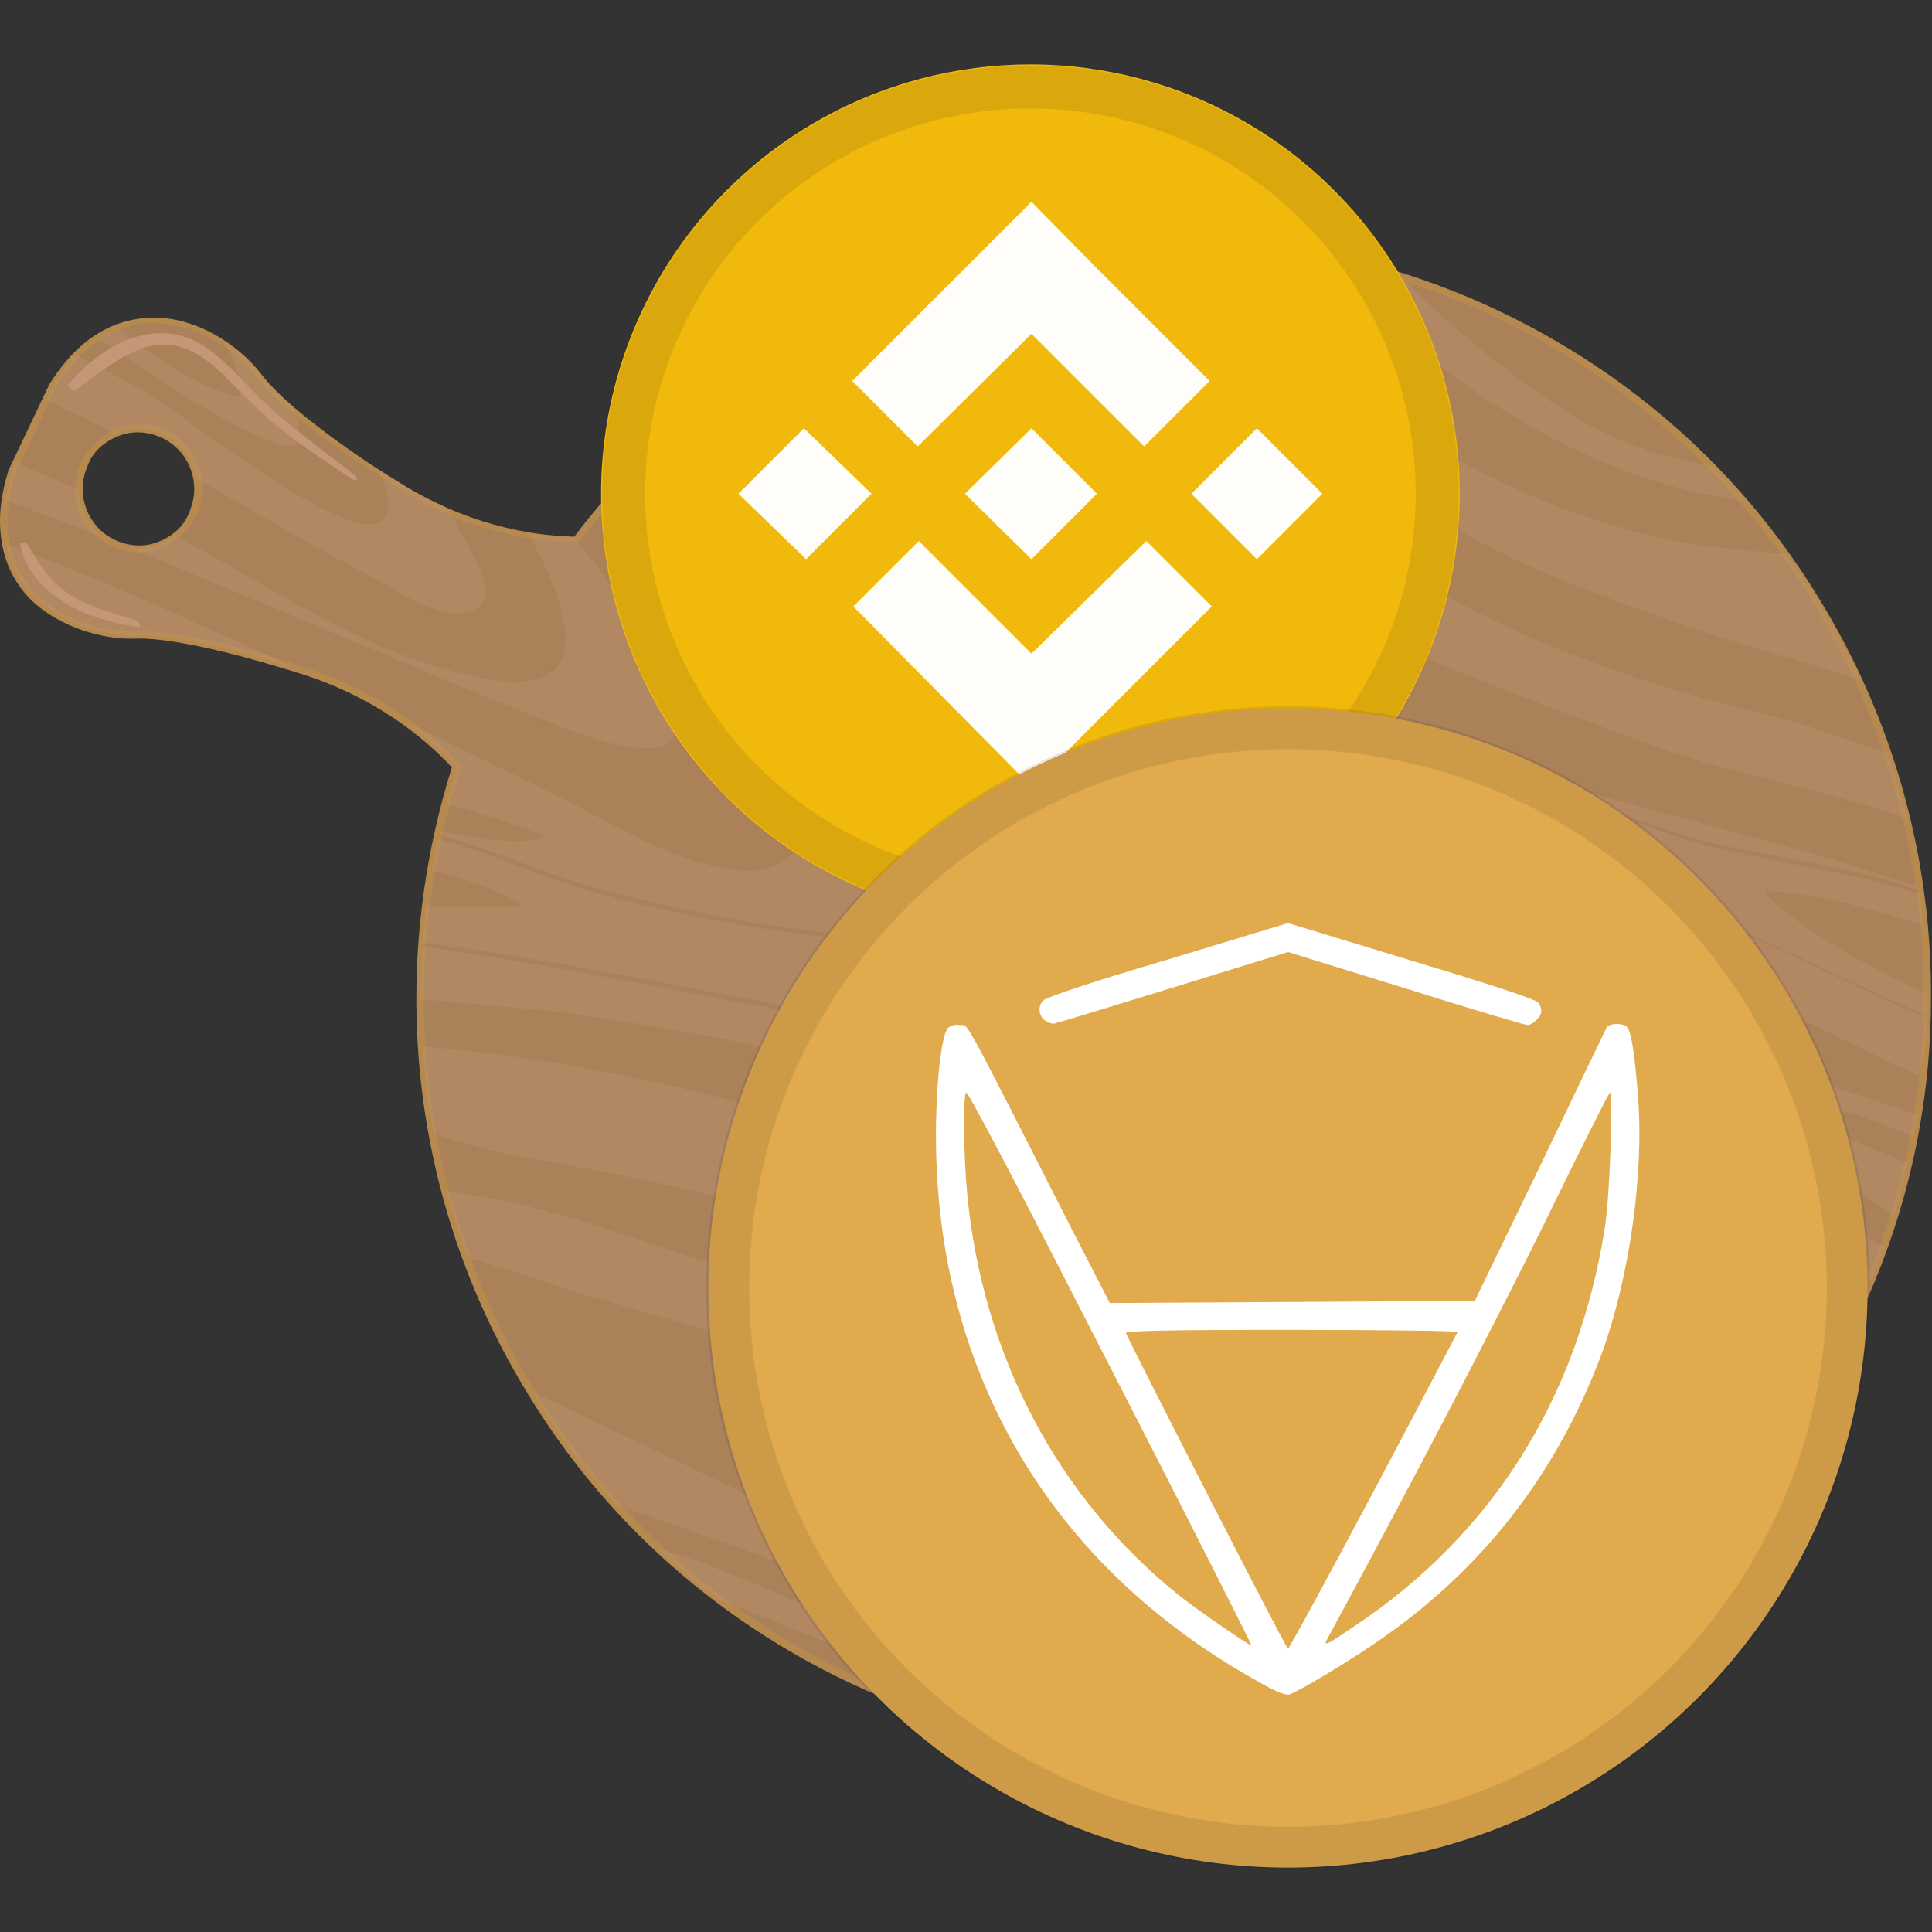<?xml version="1.0" encoding="utf-8"?>
<!-- Generator: Adobe Illustrator 23.0.5, SVG Export Plug-In . SVG Version: 6.00 Build 0)  -->
<svg version="1.1" id="Layer_1" xmlns:v="https://vecta.io/nano"
	 xmlns="http://www.w3.org/2000/svg" xmlns:xlink="http://www.w3.org/1999/xlink" x="0px" y="0px" viewBox="0 0 180 180"
	 style="enable-background:new 0 0 180 180;" xml:space="preserve">
<rect x="0" y="0" width="180" height="180" fill="#333333" stroke="none"/>
<style type="text/css">
	.st0{fill:#AA8159;}
	.st1{fill:#B68A4F;}
	.st2{opacity:0.3;}
	.st3{fill:#C49776;}
	.st4{fill:#F0B90B;}
	.st5{fill:#FFFDFA;}
	.st6{opacity:0.1;fill:none;stroke:#191326;stroke-width:4;enable-background:new    ;}
	.st7{fill:#E1AA4D;}
	.st8{fill:#FFFFFF;}
</style>
<g>
	<path class="st0" d="M79.4,156.5c35.1,16.5,76.9,1.4,93.5-33.8s1.6-77.1-33.5-93.6c-30.5-14.3-66-4.8-85.7,21
		c-3.9,0-10.4-0.9-17.3-5.5c0,0-9.2-5.8-12.3-9.8c-3.1-4.1-12.5-9.4-19.1,1l-1.1,2.4l-1.5,3.2l-1.1,2.4
		c-3.8,11.7,6.3,15.6,11.4,15.4c5-0.2,15.3,3.2,15.3,3.2c7.3,2.2,11.9,6.1,14.6,9C31.9,104.6,47.2,141.3,79.4,156.5z M7.9,43.2
		c1.3-2.8,4.6-4,7.4-2.7s4,4.6,2.7,7.4c-1.3,2.8-4.6,4-7.4,2.7C7.7,49.3,6.5,46,7.9,43.2z"/>
	<path class="st1" d="M0,48.5c0-1.5,0.3-3.1,0.8-4.7l0,0l3.8-8l0,0c2.5-4,5.6-6,9.3-6.2c4.3-0.2,8.4,2.6,10.4,5.2
		c3,4,12.1,9.7,12.2,9.7c6.7,4.4,12.9,5.4,17,5.5C63.2,37.2,77,28.2,92.4,24.3c15.7-4,32.5-2.3,47.1,4.6c12.5,5.9,22.9,15.2,30,26.9
		c7,11.4,10.6,24.5,10.4,37.9c-0.1,10.1-2.4,20-6.8,29.2c-8.1,17.1-22.3,30-40,36.4s-36.9,5.5-53.9-2.5c-12.5-5.9-22.9-15.2-30-26.9
		c-7-11.4-10.6-24.5-10.4-37.9l0,0c0.1-6.9,1.2-13.8,3.3-20.5c-2.6-2.8-7.2-6.6-14.3-8.8c-0.1,0-10.3-3.4-15.3-3.2
		c-2.8,0.1-6.9-1-9.6-3.6C1,54,0,51.5,0,48.5z M1.5,44c-0.5,1.6-0.8,3.1-0.8,4.5c0,2.8,0.9,5.1,2.8,6.9c2.6,2.5,6.4,3.5,9.1,3.4
		c5.1-0.2,15.1,3.1,15.5,3.3c7.4,2.3,12.1,6.2,14.7,9.1c0.1,0.1,0.1,0.2,0.1,0.4c-2.1,6.6-3.3,13.5-3.4,20.4l0,0
		c-0.2,13.2,3.4,26.2,10.3,37.5c7.1,11.6,17.4,20.8,29.7,26.6c16.9,7.9,35.8,8.8,53.4,2.5s31.6-19.2,39.6-36.1
		c4.3-9.2,6.6-18.9,6.7-28.9c0.2-13.2-3.4-26.2-10.3-37.5c-7.1-11.6-17.4-20.8-29.7-26.6c-14.5-6.8-31.1-8.5-46.6-4.5
		c-15.3,3.8-29,12.9-38.6,25.4c-0.1,0.1-0.2,0.1-0.3,0.1c-4.2,0-10.6-1-17.5-5.6c-0.4-0.2-9.3-5.8-12.4-9.9c-1.9-2.5-5.7-5-9.8-4.9
		c-3.4,0.1-6.3,2.1-8.7,5.8L1.5,44z M7,45.5c0-0.9,0.2-1.7,0.6-2.5c0.7-1.4,1.9-2.5,3.4-3.1c1.5-0.5,3.1-0.5,4.5,0.2
		c2.1,1,3.4,3.1,3.4,5.4c0,0.9-0.2,1.7-0.6,2.5c-0.7,1.4-1.9,2.5-3.4,3.1c-1.5,0.5-3.1,0.5-4.5-0.2C8.3,49.9,6.9,47.8,7,45.5z
		 M18.1,45.6c0-2-1.1-3.9-3-4.8c-1.3-0.6-2.7-0.7-4-0.2S8.7,42,8.2,43.3c-0.3,0.7-0.5,1.4-0.5,2.2c0,2,1.1,3.9,3,4.8
		c1.3,0.6,2.7,0.7,4,0.2s2.4-1.4,2.9-2.7C17.9,47.1,18.1,46.3,18.1,45.6z"/>
</g>
<g>
	<g class="st2">
		<path class="st3" d="M25.2,41.1c0.6,0.2,1.4,0.6,2.1,0.4c0.8-0.2,0.6-1.4,0.5-2c-0.1-0.5-0.3-1-0.5-1.5c-1.3-1.1-2.4-2.2-3.2-3.2
			c-0.7-1-1.9-2.1-3.2-2.9c0.9,1.5,1.5,3,1.5,4.9c0,0.1-0.1,0.2-0.2,0.2c-3.6-0.9-6.9-3.1-9.8-5.3c-0.5-0.4-0.9-0.7-1.4-1.1
			c-0.6,0.2-1.2,0.6-1.8,1c3,2,6,4,9,5.9C20.3,38.7,22.7,40.2,25.2,41.1z"/>
		<path class="st3" d="M5,35.8l-0.7,1.4c2.1,1.1,4.3,2.1,6.4,3.2c1.4-0.6,3.1-0.6,4.5,0.1c1.7,0.8,2.8,2.4,3.1,4.1
			c4,2.3,8,4.6,12,6.8c1.8,1,3.5,1.9,5.3,2.9c1.7,1,3.5,2.1,5.4,2.6c1.4,0.4,4.3,0.4,4.2-1.7c0-1.8-1.2-3.5-2-5.1
			c-0.5-0.9-1-1.8-1.4-2.7c-1.7-0.8-3.6-1.7-5.4-2.9c0,0-0.4-0.3-1.1-0.7c0.2,0.4,0.3,0.7,0.4,1.1c0.3,0.8,0.6,1.8,0.4,2.7
			c-0.4,1.7-2.3,1.3-3.5,0.9c-2.6-0.9-5.1-2.5-7.4-4c-2.7-1.7-5.3-3.5-7.9-5.4c-1.5-1.1-3-2.2-4.7-3.1c-1.9-1-3.7-2-5.6-3
			C6.3,33.9,5.6,34.8,5,35.8z"/>
		<path class="st3" d="M52.4,57.3c0.4,1.6,0.6,3.9-0.8,5.1c-2,1.8-5.6,1-7.9,0.5c-10-2.2-18.5-8.3-27.4-13c-1.2,0.9-2.7,1.4-4.3,1.1
			c5.6,2.3,11.2,4.7,16.8,7c5.4,2.3,10.8,4.6,16.2,6.8c3.5,1.4,7.1,3,10.7,4.1c0.8,0.2,1.6,0.5,2.5,0.6c1.2,0.2,3.5,0.6,4.3-0.6
			c0.7-1,0.3-2.3,0-3.4c-0.5-1.6-1.2-3.1-2-4.6c-1-1.9-1.9-3.8-3.1-5.6c-1.2-1.8-2.5-3.5-3.9-5.2c-1.2,0-2.7-0.1-4.3-0.4
			C50.5,52.1,51.8,54.7,52.4,57.3z"/>
		<path class="st3" d="M0.5,46.6c3.1,1.1,6.1,2.3,9.2,3.5c-1.5-1-2.3-2.7-2.4-4.5c-1.9-0.8-3.9-1.7-5.8-2.5l-0.3,0.7
			C0.9,44.8,0.7,45.7,0.5,46.6z"/>
		<path class="st3" d="M27.6,62.3c-6-2.8-12-5.5-18.1-8.1c-2.9-1.2-5.9-2.4-8.9-3.5c1.2,6.4,8.1,8.6,12,8.5
			C17.1,59,25.6,61.6,27.6,62.3z"/>
		<path class="st3" d="M159.5,43.4c-4.8-0.8-9.5-2.4-13.7-5.1c-4-2.6-7.8-5.6-11.4-8.8c-1.4-1.2-2.6-2.5-3.9-3.8
			c-2.9-0.9-5.9-1.6-8.9-2.2c1.2,1.1,2.5,2.1,3.7,3.1c4.2,3.6,8.3,7.3,12.9,10.4c7.3,4.9,15.6,8.5,24.4,9.7
			C161.6,45.6,160.6,44.5,159.5,43.4z"/>
		<path class="st3" d="M166.4,51.6c-0.4,0-0.8-0.1-1.2-0.1c-3.4-0.3-6.8-0.6-10.1-1.3c-10.4-2.3-20.3-7.1-28.8-13.6
			c-5.5-4.2-10.6-9-15.3-14.1c-2,0-4,0-6,0.1c6.6,6.3,12.8,13,19.8,18.8c3.9,3.3,8.1,6.4,12.6,8.8c4.9,2.7,10.1,4.7,15.4,6.6
			c4.7,1.7,9.4,3.2,14.2,4.6c2.2,0.6,4.3,1.3,6.5,2.1C171.4,59.4,169.1,55.4,166.4,51.6z"/>
		<path class="st3" d="M175.9,70.2c-3.7-1.2-7.4-2.7-11.2-3.6c-8-1.9-15.9-4.4-23.4-7.8c-4.8-2.2-9.5-4.8-14.2-7.4
			c-4.7-2.6-9.3-5.4-13.8-8.3c-8.2-5.3-16.1-11.2-23.3-17.8c-2,0.6-4.1,1.3-6,2c1.5,1,3,2,4.4,3.1c5,3.5,10,7.1,14.9,10.8
			c4.9,3.6,9.7,7.2,14.6,10.8c3.1,2.2,6.1,4.6,9.4,6.5c4.4,2.5,9.3,4.4,14,6.2c2.6,1,5.2,2,7.9,3c2.5,0.9,4.9,1.9,7.5,2.7
			c6.9,2.2,14.2,3.4,21,5.9C177.2,74.3,176.6,72.2,175.9,70.2z"/>
		<path class="st3" d="M179.6,92.6c-1.4-0.6-2.8-1.3-4.2-2c-3.8-2-7.8-4.3-10.9-7.3c-0.1-0.1,0-0.3,0.1-0.3c5,0.3,9.8,1.7,14.6,3.2
			c-0.1-1-0.2-1.9-0.3-2.9c-2-0.6-4-1.2-6-1.6c-4.4-1-8.9-1.7-13.3-2.8c-3.1-0.7-6.1-2-9.2-2.9c-1.8-0.5-3.7-1-5.6-1.2
			c-1.3-0.1-2.7-0.2-3.9,0.4c2.5,2.8,5.9,4.8,9.3,6.4c3.6,1.8,7.4,3.2,11.2,4.8c4.3,1.8,8.5,3.9,12.7,5.8c1.8,0.8,3.5,1.6,5.3,2.4
			C179.6,93.9,179.6,93.2,179.6,92.6z"/>
		<path class="st3" d="M179.6,94.9c-1.8-0.8-3.7-1.6-5.5-2.5c-4.4-2-8.6-4.2-13.1-6c-3.8-1.5-7.6-3-11.3-4.8
			c-3.3-1.7-6.6-3.6-9.1-6.4c-0.1-0.1-0.1-0.2,0-0.3c0.2-0.1,0.3-0.2,0.5-0.2c1.3-0.5,2.8-0.4,4.1-0.2c1.8,0.2,3.5,0.7,5.2,1.2
			c3.2,0.9,6.2,2.2,9.4,2.9c4.5,1,9.1,1.7,13.6,2.8c1.8,0.4,3.5,0.9,5.2,1.5c0-0.1,0-0.3-0.1-0.4c-1.3-0.4-2.5-0.8-3.8-1.2
			c-10-3.2-20.3-5.5-30.4-8.6c-5-1.5-9.9-3.2-14.7-5.3c-4.8-2.1-9.3-4.5-13.8-7.2c-9-5.4-17.3-11.8-25-19c-3-2.8-6.1-5.4-9-8.4
			c-1-1.1-2-2.2-3-3.4c-1.8,0.9-3.6,1.8-5.3,2.8c0.9,0.8,1.8,1.6,2.7,2.5c3.5,3.4,7,6.7,10.3,10.3c1.8,2.1,3.6,4.2,5.4,6.3
			c1.7,2.1,3.4,4.2,5.2,6.2c6.9,7.6,15.7,13,24.8,17.4c10.6,5.1,21.5,9.5,32.4,13.9c8.3,3.4,16.3,7.6,24.4,11.4
			C179.4,98.5,179.5,96.7,179.6,94.9z"/>
		<path class="st3" d="M166.4,104.9c0.7,1.3,2.1,2.4,3.2,3.3c1.9,1.6,3.9,3.1,6,4.5c0.3,0.2,0.6,0.4,0.9,0.6
			c0.5-1.6,0.9-3.3,1.3-4.9C174.1,106.9,170.5,105,166.4,104.9z"/>
		<path class="st3" d="M175.6,116.2c-2.4-1.2-4.7-2.8-7-4.3c-3.1-2.1-6.4-3.9-9.7-5.8c-3.9-2.3-7.9-4.7-11.1-8
			c-0.1-0.1,0-0.3,0.1-0.3c3.1-1.1,6.6,0,9.5,1c3.1,1.1,6.2,2.2,9.4,3.2c3.8,1.1,7.8,2.3,11.5,3.9c0.1-0.7,0.2-1.3,0.4-2
			c-4.8-1.7-9.6-3.2-14.4-4.7C154,96,143.6,93,133.7,88.8c-4.9-2-9.6-4.3-14.2-7c-4.5-2.6-8.8-5.5-12.9-8.7
			c-14.2-10.7-26.5-23.8-38.5-37c-1.3,1-2.6,2-3.9,3.1c0.4,0.3,0.7,0.6,1.1,0.9C70.4,44.6,74,50.3,77.7,56c2.8,4.4,5.8,8.7,9.4,12.5
			c3.6,3.7,7.5,7.1,11.6,10.1c8.5,6.3,17.4,12,26.9,16.6c9.9,4.8,20.1,8.8,29.7,14.3c4.8,2.7,9.6,5.5,14.6,7.9
			c1.4,0.7,2.9,1.3,4.4,1.9C174.8,118.3,175.2,117.3,175.6,116.2z"/>
		<path class="st3" d="M156.1,127.2c-2.8-1.2-5.7-2.3-8.6-3.1c-2.6-0.8-5.3-1.4-8.1-1.2c1.5,2.4,4.3,4,6.8,5.2
			c2.8,1.4,5.7,2.6,8.6,3.8c3.1,1.3,6,2.8,8.9,4.3c0.2,0.1,0.4,0.2,0.7,0.3c1-1.3,2-2.6,2.9-4c-0.5-0.2-0.9-0.5-1.4-0.7
			C162.8,130,159.5,128.5,156.1,127.2z"/>
		<path class="st3" d="M48.7,118.7c1.7,0.5,3.3,1.2,5,1.7c2.6,0.8,5.3,1.5,7.9,2.3c10.6,3,21.3,5.7,31.9,8.8
			c11.3,3.4,22.5,7,33.8,10.3c5.6,1.6,11.2,3.4,16.7,5.3c2.3,0.8,4.6,1.6,6.9,2.3c0.7-0.5,1.4-1,2-1.6c-1.1-0.5-2.3-0.9-3.4-1.4
			c-4.9-1.9-9.9-3.4-14.9-5c-11.1-3.7-22.2-7.6-33.1-11.7c-10.8-4-21.7-8.1-32.8-11.3c-9-2.6-17.8-6.4-27.1-7.4
			c0.6,2.1,1.2,4.2,2,6.2C45.3,117.7,47,118.2,48.7,118.7z"/>
		<path class="st3" d="M68.5,144.1c11.1,4,21.9,8.3,32.7,13c4.5,1.9,9,3.9,13.5,5.8c4.1-0.3,8.1-1,12-2c-2.1-0.9-4.2-1.8-6.3-2.7
			c-6.9-2.9-14-5.4-21.1-7.8c-5.4-1.9-10.9-3.6-16.3-5.6c-5.2-1.9-10.3-4.1-15.4-6.5c-5-2.4-10-4.8-15-7.2c-1-0.5-2-1-3-1.4
			c2.3,3.8,4.9,7.3,7.9,10.6C61.2,141.4,64.9,142.8,68.5,144.1z"/>
		<path class="st3" d="M67.5,149.2c3.8,1.5,7.6,3,11.4,4.6c6.3,2.7,12.6,5.5,18.9,8.4c2,0.3,4.1,0.6,6.1,0.7
			c-7.5-3.6-15.1-7-22.7-10.5c-4.6-2.1-9.2-4.3-14-6.1c-1.9-0.8-3.9-1.5-5.9-2c1.8,1.7,3.7,3.3,5.7,4.8
			C67.3,149.1,67.4,149.2,67.5,149.2z"/>
		<path class="st3" d="M44,106.7c2.3,0.7,4.7,1.1,7.1,1.5c5.8,1.1,11.6,2.2,17.3,3.7c11.3,3.1,22.3,6.9,33.5,10.2
			c11.2,3.3,22.6,6.1,33.8,9.5c8.4,2.6,16.3,6.2,24.2,9.9c0.8-0.9,1.6-1.7,2.4-2.6c-3.8-1.3-7.5-2.7-11.2-4.2
			c-5.3-2.1-10.4-4.5-15.6-6.8c-10.8-4.7-21.8-8.8-32.7-13.3c-10.3-4.2-20.7-8.3-31.4-11.2c-10.5-2.9-21.1-5-32-5.9
			c0.2,2.7,0.5,5.4,1,8.1C41.6,106,42.8,106.4,44,106.7z"/>
		<path class="st3" d="M105,99.3c0.7-0.1,1.5-0.3,2.1-0.6c0.3-0.1,0.5-0.3,0.8-0.4c0.5-0.3,0.5-0.3,0.1-0.6c-1.4-1.4-3-2.6-4.8-3.6
			c-3.7-2.1-7.9-3.5-12.1-4.6c-4-1-8-1.6-12-2C73.5,87,68,86.1,62.5,84.9c-2.8-0.6-5.6-1.3-8.3-2.1c-2-0.6-4-1.3-5.9-2.1
			c-2.1-0.8-4.2-1.6-6.3-2.2c-0.4-0.1-0.8-0.2-1.2-0.3c-0.2,1-0.4,1.9-0.6,2.9c2.9,0.6,5.6,1.7,8.3,3c0.2,0.1,0.1,0.3-0.1,0.3
			c-2.9,0.2-5.8,0-8.7,0.1c-0.1,1.1-0.2,2.2-0.3,3.3c7.4,1,14.8,2.3,22.2,3.7c4.5,0.9,9,1.7,13.5,2.6c3,0.5,5.9,1,8.8,1.8
			c3.5,1,6.9,1.9,10.5,2.7C97.7,99.3,101.5,100,105,99.3z"/>
		<path class="st3" d="M172.7,123.2c-0.7-0.4-1.4-0.8-2.2-1.1c-5.6-2.6-11.3-4.7-17.1-6.9c-10.2-3.9-20.4-7.7-30.2-12.5
			c-9.5-4.6-18.8-10-26.6-17.2c-7.5-7-13.7-15.2-20-23.2C71.5,55.6,66.6,48.4,60,43c-0.4,0.4-0.8,0.8-1.3,1.3
			c0.5,0.9,1.1,1.9,1.7,2.8c3.1,5.1,6.3,10.1,9.1,15.2c1.3,2.4,2.5,4.8,3.6,7.3c0.8,1.9,1.5,4,1.7,6.1c0.1,1.4-0.1,3-1.1,4
			c-1.7,1.7-4.5,1.6-6.6,1.1C62.9,80,59.2,78,55.5,76c-4.7-2.5-9.5-4.7-14.2-7c-1.2-0.6-2.3-1.2-3.5-1.7c2,1.5,3.6,2.9,4.8,4.2
			c-0.4,1.1-0.7,2.3-1,3.4c3,0.8,6,1.8,8.9,2.9c0.2,0.1,0.2,0.3,0,0.3c-3.2,0.7-6.3-0.2-9.5-0.6c0,0.1,0,0.2-0.1,0.3
			c1.6,0.4,3.2,1,4.7,1.5c3.7,1.3,7.2,2.8,11,3.7c5.7,1.5,11.4,2.7,17.2,3.5c4.3,0.6,8.6,0.9,12.9,1.7c7.7,1.4,16.5,3.7,22,9.7
			c0.1,0.1,0.1,0.2,0,0.3c-1.7,1.5-4.2,1.8-6.4,1.8c-3.1,0-6.2-0.5-9.2-1.2c-3.4-0.8-6.8-1.7-10.2-2.7c-4.4-1.2-8.9-1.8-13.4-2.6
			c-10-1.9-20-3.9-30.1-5.3c-0.1,1.6-0.2,3.3-0.2,4.9c4.3,0.4,8.7,0.7,12.9,1.2c11.5,1.5,22.9,3.9,34.1,6.8
			c11.3,3,22.6,6.3,33.7,9.9c10.6,3.4,21,7.3,31.6,10.8c6.1,2,12.4,4,18.4,6.7C170.9,126.7,171.8,125,172.7,123.2z"/>
	</g>
	<g>
		<path class="st3" d="M58.1,48.3c1.4-1.6,3.2-3,4.8-4.5c1.8-1.6,3.6-3.2,5.4-4.6c3.6-2.8,7.4-5.1,11.5-7.2
			c4.5-2.3,9.3-3.8,14.2-5.2c2.4-0.6,4.7-1.4,7.1-1.8c2.6-0.4,5.2-0.5,7.7-0.9c0.4-0.1-0.1-0.7-0.4-0.6c-2.4,0.2-4.9,0.3-7.3,0.5
			c-2.7,0.3-5.3,1.1-7.9,1.7c-4.8,1.3-9.4,2.7-13.9,4.9c-4.3,2.1-8.3,4.6-12.1,7.5c-1.8,1.4-3.5,2.9-5.1,4.4s-3.8,3.2-4.9,5.1
			C57.2,48.1,57.9,48.6,58.1,48.3z"/>
		<path class="st3" d="M33.1,44.3c-2.6-2-5.2-3.9-7.7-6.1c-2.2-1.9-3.9-4.3-6.3-5.9c-4.5-3-9.6-0.2-12.7,3.5C6.2,36,6.8,36.5,7,36.4
			c1.7-1.3,3.5-2.7,5.4-3.6c3.3-1.6,6.1-0.2,8.5,2.2c1.6,1.6,3.1,3.2,4.9,4.7c2.2,1.8,4.6,3.3,6.9,4.9
			C33.2,44.9,33.5,44.6,33.1,44.3z"/>
		<path class="st3" d="M12.7,57.8c-1.9-0.6-3.9-1.1-5.7-2.1c-2-1.1-3.2-2.8-4.3-4.8c-0.2-0.3-0.9-0.6-0.8,0
			c1.2,4.8,6.5,6.9,10.9,7.5C13.3,58.5,12.9,57.9,12.7,57.8z"/>
		<path class="st3" d="M107.8,161.1c5.4-0.1,10.8-0.6,16.2-1.6c10.5-2,20.1-7,28.7-13.1c0.3-0.2-0.2-0.7-0.5-0.5
			c-8.6,5.2-17.7,10.1-27.6,12.3c-10.5,2.3-22,2.9-32.5,0.4c-0.6-0.1-0.3,0.5,0.1,0.6C97.1,161,102.5,161.2,107.8,161.1z"/>
	</g>
</g>
<circle class="st4" cx="96" cy="46" r="40"/>
<path class="st5" d="M81.2,46l-6.1,6.1L68.8,46l6.1-6.1L81.2,46z M96.1,31.1l10.5,10.5l6.1-6.1L102.2,25l-6.1-6.2L79.4,35.5l6.1,6.1
	L96.1,31.1z M117.1,39.9L111,46l6.1,6.1l6.1-6.1L117.1,39.9z M96.1,60.9L85.6,50.4l-6.1,6.1l16.6,16.8l16.8-16.8l-6.1-6.1L96.1,60.9
	z M96.1,52.1l6.1-6.1l-6.1-6.1L89.9,46L96.1,52.1z"/>
<circle class="st6" cx="96" cy="46" r="37.9"/>
<circle class="st7" cx="120" cy="120" r="54"/>
<circle class="st6" cx="120" cy="120" r="52.2"/>
<path class="st8" d="M117.1,156.6c-19.2-10.7-29.9-28.8-29.9-50.8c0-4.8,0.5-9.3,1.1-10c0.2-0.2,0.6-0.4,1.1-0.3
	c0.9,0.1-0.2-1.9,10.6,19.3l3.4,6.6l17-0.1l17-0.1l6.1-12.6c3.3-6.9,6.1-12.7,6.2-12.9c0.3-0.4,1.6-0.4,1.9,0c0.4,0.5,0.7,2.5,1,6.3
	c0.6,7.4-0.8,17.1-3.4,24.2c-4.2,11.2-11.2,20.2-21.1,26.9c-2.6,1.8-7,4.4-7.8,4.7C120,158.1,118.8,157.6,117.1,156.6L117.1,156.6z
	 M128,138.9c4.3-8.1,7.8-14.8,7.8-14.8c0-0.1-7-0.2-15.5-0.2c-12.3,0-15.5,0.1-15.4,0.3c0.2,0.6,14.9,29.4,15.1,29.4
	C120.1,153.6,123.7,147,128,138.9L128,138.9z M103.4,127.3c-8.9-17.4-13.3-25.8-13.4-25.5c-0.3,0.6-0.2,6.1,0.1,9.3
	c1.4,15.1,8.4,28.4,19.7,37.5c1.9,1.5,6.7,4.8,6.8,4.7C116.6,153.2,110.7,141.5,103.4,127.3L103.4,127.3z M126.2,151.5
	c12.9-8.6,20.8-21.3,23.3-37c0.5-3,0.8-12.7,0.5-12.7c-0.1,0-2.4,4.6-5.1,10.1c-2.7,5.6-8.5,16.9-13.1,25.6
	c-4.5,8.5-8.3,15.5-8.3,15.5C123.5,153.3,124,153,126.2,151.5z"/>
<path class="st8" d="M97.6,95.2c-0.8-0.3-1-1.4-0.4-2c0.3-0.3,5.1-1.9,11.6-3.8L120,86l11.5,3.5c7,2.1,11.6,3.6,11.8,3.9
	c0.2,0.2,0.3,0.6,0.3,0.8c0,0.5-0.8,1.3-1.3,1.3c-0.2,0-5.3-1.5-11.3-3.4l-11-3.4L109.3,92c-5.9,1.8-10.7,3.3-10.9,3.3
	C98.3,95.4,97.9,95.4,97.6,95.2L97.6,95.2z"/>
</svg>
